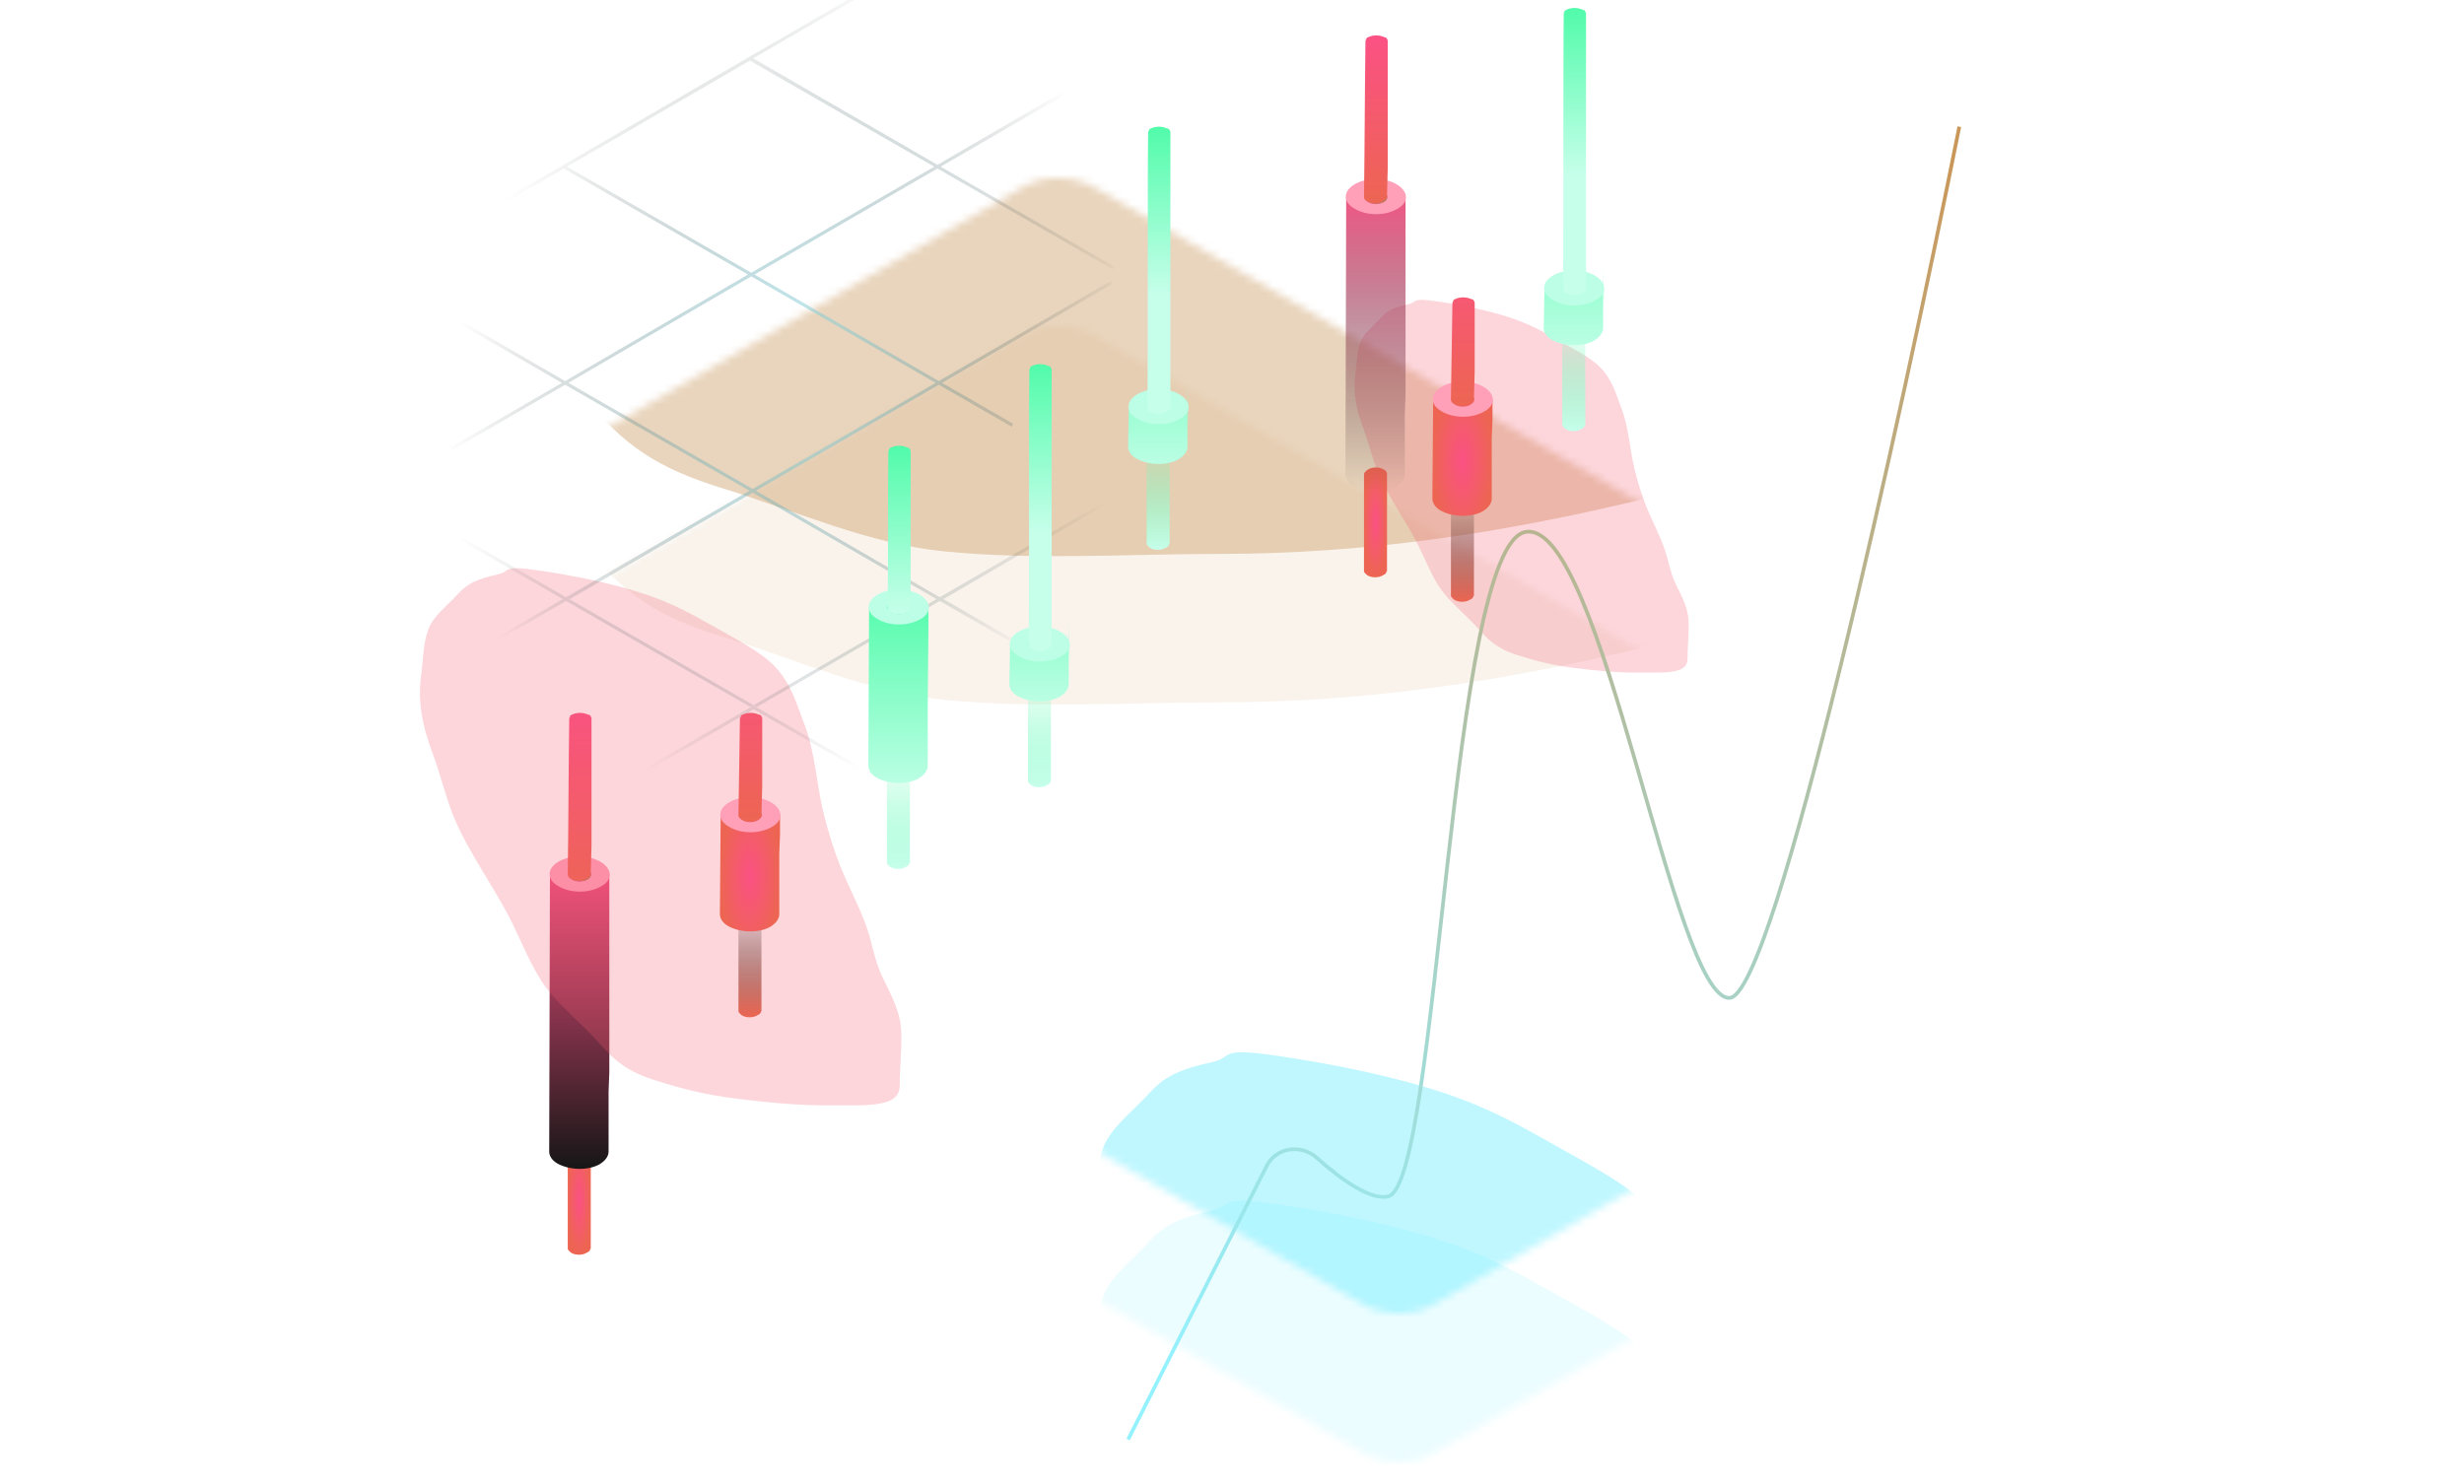 <svg width="332" height="200" viewBox="0 0 332 200" fill="none" xmlns="http://www.w3.org/2000/svg">
<g clip-path="url(#clip0_264_12191)">
<g opacity="0.3" filter="url(#filter0_f_264_12191)">
<mask id="mask0_264_12191" style="mask-type:alpha" maskUnits="userSpaceOnUse" x="33" y="44" width="265" height="153">
<path d="M295.985 131.032L147.361 45.189C144.638 43.604 140.327 43.604 137.831 45.189L35.042 104.758C32.319 106.344 32.319 108.835 35.042 110.194L183.666 195.811C186.389 197.396 190.7 197.396 193.196 195.811L295.758 136.242C298.708 134.883 298.708 132.391 295.985 131.032Z" fill="#AD8150"/>
</mask>
<g mask="url(#mask0_264_12191)">
<g opacity="0.25" filter="url(#filter1_f_264_12191)">
<path d="M194.855 167.393C187.81 165.039 179.649 163.388 171.819 162.247C163.989 161.107 166.277 162.483 163.336 163.133C158.842 164.125 156.879 165.096 154.87 167.307C152.641 169.76 149.609 172.008 148.608 174.762C147.443 177.966 147.504 181.443 147.056 184.757C146.325 190.17 147.333 195.4 149.478 201.06C151.17 205.522 152.111 209.95 153.908 214.414C156.972 222.023 162.652 229.595 166.416 237.194C168.477 241.356 170.068 245.528 172.746 249.691C175.554 254.054 180.867 258.213 184.715 262.507L184.83 262.635C187.575 265.699 190.059 268.472 196.501 270.542C202.377 272.431 207.412 273.709 214.012 274.53C220.964 275.396 227.645 276.037 234.359 275.951C238.325 275.9 242.744 276.216 245.865 275.268C249.315 274.22 248.716 271.738 248.784 269.848C248.907 266.469 249.248 263.093 249.052 259.68C248.859 256.289 247.073 252.673 245.339 249.212C243.822 246.184 243.238 243.293 242.42 240.299C241.105 235.479 238.397 230.589 236.393 225.746C234.815 221.932 233.677 218.139 232.704 214.352C231 207.715 230.929 201.092 228.309 194.419C226.78 190.529 225.793 186.397 222.072 182.529C219.138 179.48 213.508 176.63 208.802 173.948C204.655 171.584 200.277 169.204 194.855 167.393Z" fill="#02E1FF"/>
</g>
<g opacity="0.4" filter="url(#filter2_f_264_12191)">
<path d="M78.337 21.353C73.289 33.228 71.313 46.749 71.016 59.624C70.719 72.499 74.565 68.509 78.337 73.111C84.1 80.142 88.555 83.096 97.496 85.854C107.418 88.914 116.992 93.312 127.404 94.327C139.513 95.507 152.01 94.651 164.164 94.651C184.023 94.651 202.372 91.885 221.72 87.192C236.97 83.492 252.464 81.009 267.671 77.137C293.593 70.538 318.104 59.728 343.646 52.002C357.636 47.77 371.892 44.297 385.586 39.07C399.939 33.591 412.333 24.117 425.93 16.975L426.336 16.762C436.035 11.668 444.816 7.057 449.139 -3.782C453.082 -13.67 455.233 -22.068 454.98 -32.89C454.714 -44.29 453.77 -55.204 450.19 -66.012C448.075 -72.397 447.064 -79.592 442.129 -84.417C436.673 -89.753 428.022 -88.246 421.179 -87.945C408.947 -87.406 396.619 -87.219 384.418 -86.161C372.297 -85.109 360.137 -81.442 348.514 -77.89C338.346 -74.784 328.215 -73.212 317.828 -71.242C301.103 -68.07 284.804 -62.636 268.333 -58.35C255.361 -54.974 242.25 -52.311 229.08 -49.917C206.002 -45.722 182.176 -44.166 159.414 -38.485C146.141 -35.172 131.738 -32.68 119.615 -25.836C110.057 -20.44 102.533 -10.74 95.16 -2.566C88.664 4.637 82.221 12.216 78.337 21.353Z" fill="#C9975A"/>
</g>
</g>
</g>
<mask id="mask1_264_12191" style="mask-type:alpha" maskUnits="userSpaceOnUse" x="33" y="24" width="265" height="153">
<path d="M295.985 111.032L147.361 25.189C144.638 23.604 140.327 23.604 137.831 25.189L35.042 84.758C32.319 86.344 32.319 88.835 35.042 90.194L183.666 175.811C186.389 177.396 190.7 177.396 193.196 175.811L295.758 116.242C298.708 114.883 298.708 112.391 295.985 111.032Z" fill="#AD8150"/>
</mask>
<g mask="url(#mask1_264_12191)">
<g opacity="0.25" filter="url(#filter3_f_264_12191)">
<path d="M194.855 147.393C187.81 145.039 179.649 143.388 171.819 142.247C163.989 141.107 166.277 142.483 163.336 143.133C158.842 144.125 156.879 145.096 154.87 147.307C152.641 149.76 149.609 152.008 148.608 154.762C147.443 157.966 147.504 161.443 147.056 164.757C146.325 170.17 147.333 175.4 149.478 181.06C151.17 185.522 152.111 189.95 153.908 194.414C156.972 202.023 162.652 209.595 166.416 217.194C168.477 221.356 170.068 225.528 172.746 229.691C175.554 234.054 180.867 238.213 184.715 242.507L184.83 242.635C187.575 245.699 190.059 248.472 196.501 250.542C202.377 252.431 207.412 253.709 214.012 254.53C220.964 255.396 227.645 256.037 234.359 255.951C238.325 255.9 242.744 256.216 245.865 255.268C249.315 254.22 248.716 251.738 248.784 249.848C248.907 246.469 249.248 243.093 249.052 239.68C248.859 236.289 247.073 232.673 245.339 229.212C243.822 226.184 243.238 223.293 242.42 220.299C241.105 215.479 238.397 210.589 236.393 205.746C234.815 201.932 233.677 198.139 232.704 194.352C231 187.715 230.929 181.092 228.309 174.419C226.78 170.529 225.793 166.397 222.072 162.529C219.138 159.48 213.508 156.63 208.802 153.948C204.655 151.584 200.277 149.204 194.855 147.393Z" fill="#02E1FF"/>
</g>
<g opacity="0.4" filter="url(#filter4_f_264_12191)">
<path d="M78.337 1.353C73.289 13.228 71.313 26.749 71.016 39.624C70.719 52.499 74.565 48.509 78.337 53.111C84.1 60.142 88.555 63.096 97.496 65.854C107.418 68.914 116.992 73.312 127.404 74.327C139.513 75.507 152.01 74.651 164.164 74.651C184.023 74.651 202.372 71.885 221.72 67.192C236.97 63.492 252.464 61.009 267.671 57.137C293.593 50.538 318.104 39.728 343.646 32.002C357.636 27.77 371.892 24.297 385.586 19.07C399.939 13.591 412.333 4.117 425.93 -3.025L426.336 -3.238C436.035 -8.332 444.816 -12.943 449.139 -23.782C453.082 -33.67 455.233 -42.068 454.98 -52.89C454.714 -64.29 453.77 -75.204 450.19 -86.012C448.075 -92.397 447.064 -99.592 442.129 -104.417C436.673 -109.753 428.022 -108.246 421.179 -107.944C408.947 -107.405 396.619 -107.219 384.418 -106.161C372.297 -105.109 360.137 -101.442 348.514 -97.89C338.346 -94.784 328.215 -93.212 317.828 -91.242C301.103 -88.07 284.804 -82.636 268.333 -78.35C255.361 -74.974 242.25 -72.311 229.08 -69.917C206.002 -65.722 182.176 -64.166 159.414 -58.485C146.141 -55.172 131.738 -52.68 119.615 -45.836C110.057 -40.44 102.533 -30.74 95.16 -22.566C88.664 -15.363 82.221 -7.784 78.337 1.353Z" fill="#C9975A"/>
</g>
</g>
<path d="M79.6 155.2C79.6 155 79.5 154.7 79.2 154.6C78.6 154.2 77.6 154.2 77 154.6C76.7 154.8 76.5 155 76.5 155.3V168.2C76.5 168.3 76.5 168.4 76.6 168.5C76.7 168.6 76.8 168.7 76.9 168.8C77.5 169.2 78.5 169.2 79.1 168.8C79.2 168.8 79.2 168.7 79.3 168.7C79.3 168.7 79.3 168.7 79.4 168.6L79.5 168.5C79.5 168.5 79.5 168.5 79.5 168.4C79.5 168.4 79.5 168.3 79.6 168.3V168.2V168.1C79.6 165.3 79.6 161.7 79.6 158.5V155.2Z" fill="url(#paint0_radial_264_12191)"/>
<path d="M79.1 155.8C79.7 155.4 79.7 154.9 79.1 154.5C78.5 154.1 77.5 154.1 76.9 154.5C76.3 154.9 76.3 155.4 76.9 155.8C77.5 156.2 78.5 156.2 79.1 155.8Z" fill="#AD8150"/>
<path d="M79.55 155.218C79.551 154.776 78.881 154.416 78.052 154.414C77.224 154.412 76.551 154.768 76.55 155.21C76.549 155.652 77.219 156.012 78.048 156.014C78.876 156.016 79.549 155.66 79.55 155.218Z" fill="#AD8150"/>
<path d="M82.1 144.5C82.1 143.9 82.1 143.2 82.1 142.6V136.6C82.1 134.6 82.1 132.6 82.1 130.6V128.7C82.1 127.8 82.1 126.9 82.1 126.1V123.7C82.1 121.7 82.1 119.8 82.1 118C82.1 117.4 81.7 116.8 81 116.4C79.4 115.5 76.9 115.4 75.3 116.3C74.5 116.8 74.1 117.4 74.1 118L74 155.2C74 155.8 74.4 156.4 75.1 156.8C76.7 157.7 79.2 157.8 80.8 156.9C81.6 156.4 82 155.8 82 155.2V149.5C82 148.7 82 147.9 82 147.1L82.1 144.5Z" fill="url(#paint1_linear_264_12191)"/>
<path d="M80.9 119.5C79.3 120.4 76.8 120.4 75.2 119.4C73.6 118.5 73.7 117 75.3 116.1C76.9 115.2 79.4 115.2 81 116.2C82.6 117.2 82.5 118.7 80.9 119.5ZM79.2 118.5C79.8 118.1 79.8 117.6 79.2 117.2C78.6 116.8 77.6 116.8 77 117.2C76.4 117.6 76.4 118.1 77 118.5C77.6 118.9 78.6 118.9 79.2 118.5Z" fill="#FF9FB8"/>
<path d="M79.2 118.5C78.6 118.8 77.7 118.8 77.1 118.5C76.5 118.2 76.5 117.6 77.1 117.3C77.7 117 78.6 117 79.2 117.3C79.8 117.6 79.7 118.2 79.2 118.5Z" fill="#AD8150"/>
<path d="M79.7 114C79.7 112.8 79.7 111.5 79.7 110.2V107.3C79.7 106.3 79.7 105.4 79.7 104.4V100.6C79.7 99.3 79.7 98 79.7 96.8C79.7 96.7 79.7 96.7 79.6 96.6V96.5C79.5 96.4 79.4 96.3 79.2 96.3C78.6 96 77.7 96 77.1 96.3C77 96.3 76.9 96.4 76.8 96.5V96.6C76.8 96.7 76.7 96.7 76.7 96.8C76.6 103.8 76.6 110.8 76.5 117.8C76.5 118 76.6 118.3 76.9 118.4C77.5 118.8 78.5 118.8 79.1 118.4C79.4 118.2 79.6 118 79.6 117.7L79.7 114Z" fill="url(#paint2_linear_264_12191)"/>
<g opacity="0.25" filter="url(#filter5_f_264_12191)">
<path d="M87.043 80.119C82.575 78.627 77.4 77.579 72.435 76.856C67.47 76.133 68.921 77.006 67.056 77.418C64.206 78.047 62.961 78.663 61.687 80.065C60.273 81.62 58.351 83.046 57.716 84.792C56.978 86.824 57.016 89.029 56.732 91.13C56.268 94.563 56.907 97.879 58.268 101.469C59.341 104.298 59.938 107.106 61.077 109.937C63.02 114.762 66.622 119.563 69.009 124.382C70.316 127.021 71.324 129.667 73.023 132.307C74.803 135.074 78.172 137.711 80.613 140.434L80.686 140.515C82.426 142.458 84.002 144.216 88.087 145.529C91.813 146.727 95.006 147.537 99.191 148.058C103.599 148.607 107.836 149.014 112.094 148.959C114.609 148.927 117.411 149.127 119.39 148.526C121.578 147.862 121.198 146.287 121.241 145.089C121.319 142.946 121.535 140.805 121.411 138.641C121.288 136.491 120.156 134.198 119.056 132.003C118.094 130.083 117.724 128.25 117.206 126.351C116.371 123.295 114.654 120.193 113.383 117.123C112.383 114.704 111.661 112.298 111.044 109.897C109.963 105.689 109.919 101.489 108.257 97.257C107.288 94.79 106.662 92.17 104.302 89.718C102.441 87.784 98.872 85.977 95.887 84.276C93.257 82.777 90.481 81.267 87.043 80.119Z" fill="#F55B6E"/>
</g>
<g opacity="0.25" filter="url(#filter6_f_264_12191)">
<path d="M203.654 42.866C200.554 41.83 196.962 41.103 193.516 40.601C190.07 40.099 191.077 40.705 189.782 40.991C187.805 41.428 186.941 41.855 186.057 42.828C185.075 43.907 183.741 44.897 183.301 46.109C182.788 47.519 182.815 49.049 182.618 50.508C182.296 52.89 182.739 55.192 183.684 57.683C184.428 59.646 184.842 61.595 185.633 63.56C186.982 66.909 189.482 70.241 191.138 73.585C192.045 75.417 192.745 77.253 193.924 79.085C195.16 81.006 197.498 82.836 199.192 84.726L199.242 84.782C200.45 86.131 201.544 87.351 204.379 88.262C206.965 89.094 209.181 89.656 212.085 90.018C215.145 90.399 218.086 90.681 221.04 90.643C222.786 90.62 224.731 90.76 226.104 90.342C227.622 89.881 227.359 88.788 227.389 87.957C227.443 86.47 227.593 84.984 227.507 83.482C227.422 81.989 226.636 80.398 225.873 78.874C225.205 77.542 224.948 76.27 224.588 74.952C224.009 72.831 222.817 70.678 221.935 68.547C221.241 66.869 220.74 65.199 220.312 63.532C219.562 60.612 219.531 57.697 218.377 54.76C217.705 53.048 217.27 51.23 215.633 49.527C214.341 48.185 211.864 46.931 209.792 45.75C207.967 44.71 206.04 43.663 203.654 42.866Z" fill="#F55B6E"/>
</g>
<path d="M186.885 63.9C186.885 63.7 186.785 63.4 186.485 63.3C185.885 62.9 184.885 62.9 184.285 63.3C183.985 63.5 183.785 63.7 183.785 64V76.9C183.785 77 183.785 77.1 183.885 77.2C183.985 77.3 184.085 77.4 184.185 77.5C184.785 77.9 185.785 77.9 186.385 77.5C186.485 77.5 186.485 77.4 186.585 77.4C186.585 77.4 186.585 77.4 186.685 77.3L186.785 77.2C186.785 77.2 186.785 77.2 186.785 77.1C186.785 77.1 186.785 77 186.885 77V76.9V76.8C186.885 74 186.885 70.4 186.885 67.2V63.9Z" fill="url(#paint3_radial_264_12191)"/>
<path d="M189.385 53.2C189.385 52.6 189.385 51.9 189.385 51.3V45.3C189.385 43.3 189.385 41.3 189.385 39.3V37.4C189.385 36.5 189.385 35.6 189.385 34.8V32.4C189.385 30.4 189.385 28.5 189.385 26.7C189.385 26.1 188.985 25.5 188.285 25.1C186.685 24.2 184.185 24.1 182.585 25C181.785 25.5 181.385 26.1 181.385 26.7L181.285 63.9C181.285 64.5 181.685 65.1 182.385 65.5C183.985 66.4 186.485 66.5 188.085 65.6C188.885 65.1 189.285 64.5 189.285 63.9V58.2C189.285 57.4 189.285 56.6 189.285 55.8L189.385 53.2Z" fill="url(#paint4_linear_264_12191)"/>
<path d="M188.185 28.2C186.585 29.1 184.085 29.1 182.485 28.1C180.885 27.2 180.985 25.7 182.585 24.8C184.185 23.9 186.685 23.9 188.285 24.9C189.885 25.9 189.785 27.4 188.185 28.2ZM186.485 27.2C187.085 26.8 187.085 26.3 186.485 25.9C185.885 25.5 184.885 25.5 184.285 25.9C183.685 26.3 183.685 26.8 184.285 27.2C184.885 27.6 185.885 27.6 186.485 27.2Z" fill="#FF9FB8"/>
<path d="M186.485 27.2C185.885 27.5 184.985 27.5 184.385 27.2C183.785 26.9 183.785 26.3 184.385 26C184.985 25.7 185.885 25.7 186.485 26C187.085 26.3 186.985 26.9 186.485 27.2Z" fill="#AD8150"/>
<path d="M186.985 22.7C186.985 21.5 186.985 20.2 186.985 18.9V16C186.985 15 186.985 14.1 186.985 13.1V9.3C186.985 8 186.985 6.7 186.985 5.5C186.985 5.4 186.985 5.4 186.885 5.3V5.2C186.785 5.1 186.685 5 186.485 5C185.885 4.7 184.985 4.7 184.385 5C184.285 5 184.185 5.1 184.085 5.2V5.3C184.085 5.4 183.985 5.4 183.985 5.5C183.885 12.5 183.885 19.5 183.785 26.5C183.785 26.7 183.885 27 184.185 27.1C184.785 27.5 185.785 27.5 186.385 27.1C186.685 26.9 186.885 26.7 186.885 26.4L186.985 22.7Z" fill="url(#paint5_linear_264_12191)"/>
<path fill-rule="evenodd" clip-rule="evenodd" d="M151.274 -21.527L176.483 -6.926L151.397 7.613L176.049 -6.679L151.274 -20.97L126.622 -6.679L126.126 -6.926L151.274 -21.527ZM151.397 7.613V7.613L126.622 -6.678L126.127 -6.926L101.042 7.613L101.475 7.861L126.189 -6.431L150.964 7.861L126.312 22.214L126.312 22.214L126.312 22.214L101.475 7.861L101.041 7.613L75.956 22.214L75.956 22.214L50.871 36.753L51.305 37L75.956 22.709L100.794 37L76.142 51.353L76.142 51.354H76.142L51.304 37L50.871 36.753L25.786 51.353L25.786 51.354L0.267 66.202L0.701 66.449L25.54 80.74L25.538 80.741L25.56 80.753L25.476 80.802L25.91 81.05L50.749 95.34L50.747 95.341L50.747 95.341L50.747 95.341L51.181 95.589L76.02 109.879L76.018 109.88L76.072 109.911L76.018 109.942L76.452 110.189L101.29 124.48L101.289 124.481L101.289 124.481L101.289 124.481L101.723 124.728L101.649 124.686L101.723 124.728L126.994 139.267L152.512 124.419L152.512 124.419L177.597 109.88L177.598 109.88L202.683 95.279L202.683 95.28L227.83 80.741L227.83 80.741L252.915 66.14L252.915 66.14L278 51.601L252.296 36.753L227.025 22.214L201.754 7.613L176.483 -6.926L160.755 2.19L160.874 2.631L176.545 -6.431L201.32 7.861L176.669 22.214L164.25 15.037V15.565L176.235 22.462L176.647 22.227L167.04 27.795L167.242 28.174L176.669 22.709L201.506 37L177.442 51.011L176.854 51.353L176.854 51.353L176.854 51.354L151.769 65.892L151.769 65.893L126.622 80.493L126.622 80.493L101.847 66.14L101.847 66.14L126.498 51.849L136.31 57.494L136.522 57.119L126.932 51.601L126.932 51.601L149.724 38.335V37.835L126.498 51.353L126.498 51.353L126.498 51.354L101.661 37L101.661 37L126.312 22.709L149.938 36.303L149.995 35.839L126.746 22.462L151.398 8.17L152.584 8.853L152.654 8.336L151.831 7.861L151.831 7.861L152.896 7.245L152.96 6.708L151.397 7.613ZM152.079 124.171L176.73 109.88L151.893 95.527L127.241 109.88L152.079 124.171ZM126.808 109.632L151.893 95.032L151.893 95.032L176.978 80.493L176.979 80.493L202.126 65.893L202.125 65.892L226.777 51.601L201.939 37.248L189.028 44.765L188.782 44.411L179.935 49.56L179.935 49.56L179.75 50.167L177.288 51.601L178.704 52.416L178.521 52.807L176.854 51.849L152.203 66.14L152.203 66.14L160.016 70.666L159.73 70.999L151.769 66.388L127.118 80.741L142.763 89.766L142.082 89.884L126.622 80.988L101.97 95.279L101.537 95.032L101.537 95.032L104.59 93.263L126.189 80.741L101.413 66.388L76.762 80.741L76.266 80.493L76.699 80.741L101.537 95.032L76.02 109.879L76.073 109.91L101.537 95.094L101.97 95.341L126.808 109.633L126.808 109.632ZM50.749 95.34L76.266 80.493L51.428 66.202L50.995 65.954L25.562 80.752L25.54 80.74L51.057 65.892L26.219 51.601L50.871 37.248L75.708 51.601L51.057 65.892L51.491 66.14L76.142 51.849L100.98 66.14L76.266 80.493L76.266 80.493L76.266 80.493L50.749 95.34L50.749 95.34ZM151.397 7.613L151.398 7.613L126.312 22.214L151.397 7.613ZM201.816 95.279L177.164 109.633L177.164 109.633L152.327 95.279L177.04 80.988L201.816 95.279ZM101.413 65.892L102.553 65.232L126.065 51.601L101.227 37.248L76.576 51.601L101.413 65.892ZM76.39 22.461L101.227 36.753L102.457 36.04L125.879 22.462L101.041 8.17L76.39 22.461ZM202.25 95.032L226.901 80.741L202.126 66.388L177.474 80.741L202.249 95.032L202.25 95.032ZM202.559 66.14L202.559 66.14L227.211 51.849L252.048 66.14L227.335 80.493L202.559 66.14ZM252.482 65.892L277.133 51.601L252.296 37.248L227.644 51.601L252.482 65.892ZM227.21 51.353L251.862 37L227.025 22.709L202.373 37L201.939 36.753L202.373 37L227.21 51.354L227.21 51.353ZM201.94 36.753L203.167 36.041L226.591 22.462L201.754 8.17L177.102 22.461L201.94 36.753ZM25.786 51.849L1.134 66.14L25.972 80.431L50.623 66.14L25.786 51.849ZM26.343 80.74L50.995 66.449L75.832 80.74L51.181 95.032L26.343 80.74ZM76.266 80.988L51.614 95.279L76.452 109.571L101.103 95.279L76.266 80.988ZM76.885 109.88L101.537 95.589L126.374 109.88L101.723 124.172L76.885 109.88ZM126.808 110.127L102.156 124.419L126.994 138.772L151.645 124.419L126.808 110.127Z" fill="url(#paint6_radial_264_12191)"/>
<path d="M102.6 123.2C102.6 123 102.5 122.7 102.2 122.6C101.6 122.2 100.6 122.2 100 122.6C99.7 122.8 99.5 123 99.5 123.3V136.2C99.5 136.3 99.5 136.4 99.6 136.5C99.7 136.6 99.8 136.7 99.9 136.8C100.5 137.2 101.5 137.2 102.1 136.8C102.2 136.8 102.2 136.7 102.3 136.7C102.3 136.7 102.3 136.7 102.4 136.6L102.5 136.5C102.5 136.5 102.5 136.5 102.5 136.4C102.5 136.4 102.5 136.3 102.6 136.3V136.2V136.1C102.6 133.3 102.6 129.7 102.6 126.5V123.2Z" fill="url(#paint7_linear_264_12191)"/>
<path d="M102.1 123.8C102.7 123.4 102.7 122.9 102.1 122.5C101.5 122.1 100.5 122.1 99.9 122.5C99.3 122.9 99.3 123.4 99.9 123.8C100.5 124.2 101.5 124.2 102.1 123.8Z" fill="#AD8150"/>
<path d="M102.55 123.218C102.551 122.776 101.881 122.416 101.052 122.414C100.224 122.412 99.551 122.768 99.55 123.21C99.549 123.652 100.219 124.012 101.048 124.014C101.876 124.016 102.549 123.66 102.55 123.218Z" fill="#AD8150"/>
<path d="M105.1 112.5C105.1 111.9 105.1 111.2 105.1 110.6V128.6C105.1 126.6 105.1 124.6 105.1 122.6V120.7C105.1 119.8 105.1 118.9 105.1 118.1V115.7C105.1 113.7 105.1 111.8 105.1 110C105.1 109.4 104.7 108.8 104 108.4C102.4 107.5 99.9 107.4 98.3 108.3C97.5 108.8 97.1 109.4 97.1 110L97 123.2C97 123.8 97.4 124.4 98.1 124.8C99.7 125.7 102.2 125.8 103.8 124.9C104.6 124.4 105 123.8 105 123.2V117.5C105 116.7 105 115.9 105 115.1L105.1 112.5Z" fill="url(#paint8_radial_264_12191)"/>
<path d="M103.9 111.5C102.3 112.4 99.8 112.4 98.2 111.4C96.6 110.5 96.7 109 98.3 108.1C99.9 107.2 102.4 107.2 104 108.2C105.6 109.2 105.5 110.7 103.9 111.5ZM102.2 110.5C102.8 110.1 102.8 109.6 102.2 109.2C101.6 108.8 100.6 108.8 100 109.2C99.4 109.6 99.4 110.1 100 110.5C100.6 110.9 101.6 110.9 102.2 110.5Z" fill="#FF9FB8"/>
<path d="M102.7 106C102.7 104.8 102.7 103.5 102.7 102.2V107.3C102.7 106.3 102.7 105.4 102.7 104.4V100.6C102.7 99.3 102.7 98 102.7 96.8C102.7 96.7 102.7 96.7 102.6 96.6V96.5C102.5 96.4 102.4 96.3 102.2 96.3C101.6 96 100.7 96 100.1 96.3C100 96.3 99.9 96.4 99.8 96.5V96.6C99.8 96.7 99.7 96.7 99.7 96.8C99.6 103.8 99.6 102.8 99.5 109.8C99.5 110 99.6 110.3 99.9 110.4C100.5 110.8 101.5 110.8 102.1 110.4C102.4 110.2 102.6 110 102.6 109.7L102.7 106Z" fill="url(#paint9_linear_264_12191)"/>
<path d="M198.6 67.2C198.6 67 198.5 66.7 198.2 66.6C197.6 66.2 196.6 66.2 196 66.6C195.7 66.8 195.5 67 195.5 67.3V80.2C195.5 80.3 195.5 80.4 195.6 80.5C195.7 80.6 195.8 80.7 195.9 80.8C196.5 81.2 197.5 81.2 198.1 80.8C198.2 80.8 198.2 80.7 198.3 80.7C198.3 80.7 198.3 80.7 198.4 80.6L198.5 80.5C198.5 80.5 198.5 80.5 198.5 80.4C198.5 80.4 198.5 80.3 198.6 80.3V80.2V80.1C198.6 77.3 198.6 73.7 198.6 70.5V67.2Z" fill="url(#paint10_linear_264_12191)"/>
<path d="M198.1 67.8C198.7 67.4 198.7 66.9 198.1 66.5C197.5 66.1 196.5 66.1 195.9 66.5C195.3 66.9 195.3 67.4 195.9 67.8C196.5 68.2 197.5 68.2 198.1 67.8Z" fill="#AD8150"/>
<path d="M198.55 67.218C198.551 66.776 197.881 66.416 197.052 66.414C196.224 66.412 195.551 66.768 195.55 67.21C195.549 67.652 196.219 68.012 197.048 68.014C197.876 68.016 198.549 67.66 198.55 67.218Z" fill="#AD8150"/>
<path d="M201.1 56.5C201.1 55.9 201.1 55.2 201.1 54.6V72.6C201.1 70.6 201.1 68.6 201.1 66.6V64.7C201.1 63.8 201.1 62.9 201.1 62.1V59.7C201.1 57.7 201.1 55.8 201.1 54C201.1 53.4 200.7 52.8 200 52.4C198.4 51.5 195.9 51.4 194.3 52.3C193.5 52.8 193.1 53.4 193.1 54L193 67.2C193 67.8 193.4 68.4 194.1 68.8C195.7 69.7 198.2 69.8 199.8 68.9C200.6 68.4 201 67.8 201 67.2V61.5C201 60.7 201 59.9 201 59.1L201.1 56.5Z" fill="url(#paint11_radial_264_12191)"/>
<path d="M199.9 55.501C198.3 56.401 195.8 56.401 194.2 55.401C192.6 54.501 192.7 53.001 194.3 52.1C195.9 51.2 198.4 51.2 200 52.2C201.6 53.2 201.5 54.7 199.9 55.501ZM198.2 54.501C198.8 54.1 198.8 53.6 198.2 53.2C197.6 52.8 196.6 52.8 196 53.2C195.4 53.6 195.4 54.1 196 54.501C196.6 54.901 197.6 54.901 198.2 54.501Z" fill="#FF9FB8"/>
<path d="M198.7 50C198.7 48.8 198.7 47.5 198.7 46.2V51.3C198.7 50.3 198.7 49.4 198.7 48.4V44.6C198.7 43.3 198.7 42 198.7 40.8C198.7 40.7 198.7 40.7 198.6 40.6V40.5C198.5 40.4 198.4 40.3 198.2 40.3C197.6 40 196.7 40 196.1 40.3C196 40.3 195.9 40.4 195.8 40.5V40.6C195.8 40.7 195.7 40.7 195.7 40.8C195.6 47.8 195.6 46.8 195.5 53.8C195.5 54 195.6 54.3 195.9 54.4C196.5 54.8 197.5 54.8 198.1 54.4C198.4 54.2 198.6 54 198.6 53.7L198.7 50Z" fill="url(#paint12_linear_264_12191)"/>
<g filter="url(#filter7_d_264_12191)">
<path d="M122.6 99.2C122.6 99 122.5 98.7 122.2 98.6C121.6 98.2 120.6 98.2 120 98.6C119.7 98.8 119.5 99 119.5 99.3V112.2C119.5 112.3 119.5 112.4 119.6 112.5C119.7 112.6 119.8 112.7 119.9 112.8C120.5 113.2 121.5 113.2 122.1 112.8C122.2 112.8 122.2 112.7 122.3 112.7C122.3 112.7 122.3 112.7 122.4 112.6L122.5 112.5C122.5 112.5 122.5 112.5 122.5 112.4C122.5 112.4 122.5 112.3 122.6 112.3V112.2V112.1C122.6 109.3 122.6 105.7 122.6 102.5V99.2Z" fill="url(#paint13_linear_264_12191)"/>
<path d="M122.1 99.8C122.7 99.4 122.7 98.9 122.1 98.5C121.5 98.1 120.5 98.1 119.9 98.5C119.3 98.9 119.3 99.4 119.9 99.8C120.5 100.2 121.5 100.2 122.1 99.8Z" fill="#AD8150"/>
<path d="M122.55 99.218C122.551 98.776 121.881 98.416 121.052 98.414C120.224 98.412 119.551 98.768 119.55 99.21C119.549 99.652 120.219 100.012 121.048 100.014C121.876 100.016 122.549 99.66 122.55 99.218Z" fill="#AD8150"/>
<path d="M125.1 80.5C125.1 79.9 125.1 79.2 125.1 78.6V104.6C125.1 102.6 125.1 100.6 125.1 98.6V96.7C125.1 95.8 125.1 94.9 125.1 94.1V91.7C125.1 89.7 125.1 79.8 125.1 78C125.1 77.4 124.7 76.8 124 76.4C122.4 75.5 119.9 75.4 118.3 76.3C117.5 76.8 117.1 77.4 117.1 78L117 99.2C117 99.8 117.4 100.4 118.1 100.8C119.7 101.7 122.2 101.8 123.8 100.9C124.6 100.4 125 99.8 125 99.2V93.5C125 92.7 125 91.9 125 91.1L125.1 80.5Z" fill="url(#paint14_linear_264_12191)"/>
<path d="M123.9 79.501C122.3 80.4 119.8 80.4 118.2 79.4C116.6 78.501 116.7 77.001 118.3 76.1C119.9 75.201 122.4 75.201 124 76.201C125.6 77.201 125.5 78.701 123.9 79.501ZM122.2 78.501C122.8 78.1 122.8 77.6 122.2 77.201C121.6 76.8 120.6 76.8 120 77.201C119.4 77.6 119.4 78.1 120 78.501C120.6 78.9 121.6 78.9 122.2 78.501Z" fill="#BDFFE6"/>
<path d="M122.7 74C122.7 72.8 122.7 71.5 122.7 70.2V75.3C122.7 74.3 122.7 73.4 122.7 72.4V60.6C122.7 59.3 122.7 58 122.7 56.8C122.7 56.7 122.7 56.7 122.6 56.6V56.5C122.5 56.4 122.4 56.3 122.2 56.3C121.6 56 120.7 56 120.1 56.3C120 56.3 119.9 56.4 119.8 56.5V56.6C119.8 56.7 119.7 56.7 119.7 56.8C119.6 63.8 119.7 70.917 119.6 77.917C119.6 78.117 119.7 78.417 120 78.517C120.6 78.917 121.6 78.917 122.2 78.517C122.5 78.317 122.7 78.117 122.7 77.817L122.7 74Z" fill="url(#paint15_linear_264_12191)"/>
</g>
<path d="M141.6 92.2C141.6 92 141.5 91.7 141.2 91.6C140.6 91.2 139.6 91.2 139 91.6C138.7 91.8 138.5 92 138.5 92.3V105.2C138.5 105.3 138.5 105.4 138.6 105.5C138.7 105.6 138.8 105.7 138.9 105.8C139.5 106.2 140.5 106.2 141.1 105.8C141.2 105.8 141.2 105.7 141.3 105.7C141.3 105.7 141.3 105.7 141.4 105.6L141.5 105.5C141.5 105.5 141.5 105.5 141.5 105.4C141.5 105.4 141.5 105.3 141.6 105.3V105.2V105.1C141.6 102.3 141.6 98.7 141.6 95.5V92.2Z" fill="url(#paint16_linear_264_12191)"/>
<path d="M141.1 92.8C141.7 92.4 141.7 91.9 141.1 91.5C140.5 91.1 139.5 91.1 138.9 91.5C138.3 91.9 138.3 92.4 138.9 92.8C139.5 93.2 140.5 93.2 141.1 92.8Z" fill="#AD8150"/>
<path d="M141.55 92.218C141.551 91.776 140.881 91.416 140.052 91.414C139.224 91.412 138.551 91.768 138.55 92.21C138.549 92.652 139.219 93.012 140.048 93.014C140.876 93.016 141.549 92.66 141.55 92.218Z" fill="#AD8150"/>
<path d="M144.1 89.5C144.1 88.9 144.1 88.2 144.1 87.6V97.6C144.1 95.6 144.1 93.6 144.1 91.6V89.7C144.1 88.8 144.1 87.9 144.1 87.1V84.7C144.1 82.7 144.1 88.8 144.1 87C144.1 86.4 143.7 85.8 143 85.4C141.4 84.5 138.9 84.4 137.3 85.3C136.5 85.8 136.1 86.4 136.1 87L136 92.2C136 92.8 136.4 93.4 137.1 93.8C138.7 94.7 141.2 94.8 142.8 93.9C143.6 93.4 144 92.8 144 92.2V86.5C144 85.7 144 84.9 144 84.1L144.1 89.5Z" fill="url(#paint17_linear_264_12191)"/>
<path d="M142.9 88.501C141.3 89.4 138.8 89.4 137.2 88.4C135.6 87.501 135.7 86.001 137.3 85.1C138.9 84.201 141.4 84.201 143 85.201C144.6 86.201 144.5 87.701 142.9 88.501ZM141.2 87.501C141.8 87.1 141.8 86.6 141.2 86.201C140.6 85.8 139.6 85.8 139 86.201C138.4 86.6 138.4 87.1 139 87.501C139.6 87.9 140.6 87.9 141.2 87.501Z" fill="#BDFFE6"/>
<path d="M141.7 83C141.7 81.8 141.7 80.5 141.7 79.2V84.3C141.7 83.3 141.7 82.4 141.7 81.4V53.6C141.7 52.3 141.7 51 141.7 49.8C141.7 49.7 141.7 49.7 141.6 49.6V49.5C141.5 49.4 141.4 49.3 141.2 49.3C140.6 49 139.7 49 139.1 49.3C139 49.3 138.9 49.4 138.8 49.5V49.6C138.8 49.7 138.7 49.7 138.7 49.8C138.6 56.8 138.7 79.917 138.6 86.917C138.6 87.117 138.7 87.417 139 87.517C139.6 87.917 140.6 87.917 141.2 87.517C141.5 87.317 141.7 87.117 141.7 86.817L141.7 83Z" fill="url(#paint18_linear_264_12191)"/>
<path d="M157.6 60.2C157.6 60 157.5 59.7 157.2 59.6C156.6 59.2 155.6 59.2 155 59.6C154.7 59.8 154.5 60 154.5 60.3V73.2C154.5 73.3 154.5 73.4 154.6 73.5C154.7 73.6 154.8 73.7 154.9 73.8C155.5 74.2 156.5 74.2 157.1 73.8C157.2 73.8 157.2 73.7 157.3 73.7C157.3 73.7 157.3 73.7 157.4 73.6L157.5 73.5C157.5 73.5 157.5 73.5 157.5 73.4C157.5 73.4 157.5 73.3 157.6 73.3V73.2V73.1C157.6 70.3 157.6 66.7 157.6 63.5V60.2Z" fill="url(#paint19_linear_264_12191)"/>
<path d="M157.1 60.8C157.7 60.4 157.7 59.9 157.1 59.5C156.5 59.1 155.5 59.1 154.9 59.5C154.3 59.9 154.3 60.4 154.9 60.8C155.5 61.2 156.5 61.2 157.1 60.8Z" fill="#AD8150"/>
<path d="M157.55 60.218C157.551 59.776 156.881 59.416 156.052 59.414C155.224 59.412 154.551 59.768 154.55 60.21C154.549 60.652 155.219 61.012 156.048 61.014C156.876 61.016 157.549 60.66 157.55 60.218Z" fill="#AD8150"/>
<path d="M160.1 57.5C160.1 56.9 160.1 56.2 160.1 55.6V65.6C160.1 63.6 160.1 61.6 160.1 59.6V57.7C160.1 56.8 160.1 55.9 160.1 55.1V52.7C160.1 50.7 160.1 56.8 160.1 55C160.1 54.4 159.7 53.8 159 53.4C157.4 52.5 154.9 52.4 153.3 53.3C152.5 53.8 152.1 54.4 152.1 55L152 60.2C152 60.8 152.4 61.4 153.1 61.8C154.7 62.7 157.2 62.8 158.8 61.9C159.6 61.4 160 60.8 160 60.2V54.5C160 53.7 160 52.9 160 52.1L160.1 57.5Z" fill="url(#paint20_linear_264_12191)"/>
<path d="M158.9 56.501C157.3 57.401 154.8 57.401 153.2 56.401C151.6 55.501 151.7 54.001 153.3 53.1C154.9 52.2 157.4 52.2 159 53.2C160.6 54.2 160.5 55.7 158.9 56.501ZM157.2 55.501C157.8 55.1 157.8 54.6 157.2 54.2C156.6 53.8 155.6 53.8 155 54.2C154.4 54.6 154.4 55.1 155 55.501C155.6 55.901 156.6 55.901 157.2 55.501Z" fill="#BDFFE6"/>
<path d="M157.7 51C157.7 49.8 157.7 48.5 157.7 47.2V52.3C157.7 51.3 157.7 50.4 157.7 49.4V21.6C157.7 20.3 157.7 19 157.7 17.8C157.7 17.7 157.7 17.7 157.6 17.6V17.5C157.5 17.4 157.4 17.3 157.2 17.3C156.6 17 155.7 17 155.1 17.3C155 17.3 154.9 17.4 154.8 17.5V17.6C154.8 17.7 154.7 17.7 154.7 17.8C154.6 24.8 154.7 47.917 154.6 54.917C154.6 55.117 154.7 55.417 155 55.517C155.6 55.917 156.6 55.917 157.2 55.517C157.5 55.317 157.7 55.117 157.7 54.817L157.7 51Z" fill="url(#paint21_linear_264_12191)"/>
<path d="M213.6 44.2C213.6 44 213.5 43.7 213.2 43.6C212.6 43.2 211.6 43.2 211 43.6C210.7 43.8 210.5 44 210.5 44.3V57.2C210.5 57.3 210.5 57.4 210.6 57.5C210.7 57.6 210.8 57.7 210.9 57.8C211.5 58.2 212.5 58.2 213.1 57.8C213.2 57.8 213.2 57.7 213.3 57.7C213.3 57.7 213.3 57.7 213.4 57.6L213.5 57.5C213.5 57.5 213.5 57.5 213.5 57.4C213.5 57.4 213.5 57.3 213.6 57.3V57.2V57.1C213.6 54.3 213.6 50.7 213.6 47.5V44.2Z" fill="url(#paint22_linear_264_12191)"/>
<path d="M213.1 44.8C213.7 44.4 213.7 43.9 213.1 43.5C212.5 43.1 211.5 43.1 210.9 43.5C210.3 43.9 210.3 44.4 210.9 44.8C211.5 45.2 212.5 45.2 213.1 44.8Z" fill="#AD8150"/>
<path d="M213.55 44.218C213.551 43.776 212.881 43.416 212.052 43.414C211.224 43.412 210.551 43.768 210.55 44.21C210.549 44.652 211.219 45.012 212.048 45.014C212.876 45.016 213.549 44.66 213.55 44.218Z" fill="#AD8150"/>
<path d="M216.1 41.5C216.1 40.9 216.1 40.2 216.1 39.6V49.6C216.1 47.6 216.1 45.6 216.1 43.6V41.7C216.1 40.8 216.1 39.9 216.1 39.1V36.7C216.1 34.7 216.1 40.8 216.1 39C216.1 38.4 215.7 37.8 215 37.4C213.4 36.5 210.9 36.4 209.3 37.3C208.5 37.8 208.1 38.4 208.1 39L208 44.2C208 44.8 208.4 45.4 209.1 45.8C210.7 46.7 213.2 46.8 214.8 45.9C215.6 45.4 216 44.8 216 44.2V38.5C216 37.7 216 36.9 216 36.1L216.1 41.5Z" fill="url(#paint23_linear_264_12191)"/>
<path d="M214.9 40.501C213.3 41.401 210.8 41.401 209.2 40.401C207.6 39.501 207.7 38.001 209.3 37.1C210.9 36.2 213.4 36.2 215 37.2C216.6 38.2 216.5 39.7 214.9 40.501ZM213.2 39.501C213.8 39.1 213.8 38.6 213.2 38.2C212.6 37.8 211.6 37.8 211 38.2C210.4 38.6 210.4 39.1 211 39.501C211.6 39.901 212.6 39.901 213.2 39.501Z" fill="#BDFFE6"/>
<path d="M213.7 35C213.7 33.8 213.7 32.5 213.7 31.2V36.3C213.7 35.3 213.7 34.4 213.7 33.4V5.6C213.7 4.3 213.7 3 213.7 1.8C213.7 1.7 213.7 1.7 213.6 1.6V1.5C213.5 1.4 213.4 1.3 213.2 1.3C212.6 1 211.7 1 211.1 1.3C211 1.3 210.9 1.4 210.8 1.5V1.6C210.8 1.7 210.7 1.7 210.7 1.8C210.6 8.8 210.7 31.917 210.6 38.917C210.6 39.117 210.7 39.417 211 39.517C211.6 39.917 212.6 39.917 213.2 39.517C213.5 39.317 213.7 39.117 213.7 38.817L213.7 35Z" fill="url(#paint24_linear_264_12191)"/>
<path d="M152 194L170.687 157.113C171.95 154.619 175.328 154.155 177.409 156.022C180.813 159.074 184.72 161.79 187.043 161.236C193.914 159.598 195.288 73.32 205.595 71.682C215.902 70.043 225.521 135.025 233.08 134.479C239.126 134.042 256.213 56.028 264 17.075" stroke="url(#paint25_linear_264_12191)" stroke-width="0.5"/>
</g>
<defs>
<filter id="filter0_f_264_12191" x="62" y="35" width="245" height="171" filterUnits="userSpaceOnUse" color-interpolation-filters="sRGB">
<feFlood flood-opacity="0" result="BackgroundImageFix"/>
<feBlend mode="normal" in="SourceGraphic" in2="BackgroundImageFix" result="shape"/>
<feGaussianBlur stdDeviation="4.5" result="effect1_foregroundBlur_264_12191"/>
</filter>
<filter id="filter1_f_264_12191" x="81.983" y="96.973" width="231.966" height="243.826" filterUnits="userSpaceOnUse" color-interpolation-filters="sRGB">
<feFlood flood-opacity="0" result="BackgroundImageFix"/>
<feBlend mode="normal" in="SourceGraphic" in2="BackgroundImageFix" result="shape"/>
<feGaussianBlur stdDeviation="32.419" result="effect1_foregroundBlur_264_12191"/>
</filter>
<filter id="filter2_f_264_12191" x="-30.61" y="-189.98" width="587.219" height="386.54" filterUnits="userSpaceOnUse" color-interpolation-filters="sRGB">
<feFlood flood-opacity="0" result="BackgroundImageFix"/>
<feBlend mode="normal" in="SourceGraphic" in2="BackgroundImageFix" result="shape"/>
<feGaussianBlur stdDeviation="50.805" result="effect1_foregroundBlur_264_12191"/>
</filter>
<filter id="filter3_f_264_12191" x="81.983" y="76.973" width="231.966" height="243.826" filterUnits="userSpaceOnUse" color-interpolation-filters="sRGB">
<feFlood flood-opacity="0" result="BackgroundImageFix"/>
<feBlend mode="normal" in="SourceGraphic" in2="BackgroundImageFix" result="shape"/>
<feGaussianBlur stdDeviation="32.419" result="effect1_foregroundBlur_264_12191"/>
</filter>
<filter id="filter4_f_264_12191" x="-30.61" y="-209.98" width="587.219" height="386.54" filterUnits="userSpaceOnUse" color-interpolation-filters="sRGB">
<feFlood flood-opacity="0" result="BackgroundImageFix"/>
<feBlend mode="normal" in="SourceGraphic" in2="BackgroundImageFix" result="shape"/>
<feGaussianBlur stdDeviation="50.805" result="effect1_foregroundBlur_264_12191"/>
</filter>
<filter id="filter5_f_264_12191" x="15.467" y="35.464" width="147.097" height="154.618" filterUnits="userSpaceOnUse" color-interpolation-filters="sRGB">
<feFlood flood-opacity="0" result="BackgroundImageFix"/>
<feBlend mode="normal" in="SourceGraphic" in2="BackgroundImageFix" result="shape"/>
<feGaussianBlur stdDeviation="20.558" result="effect1_foregroundBlur_264_12191"/>
</filter>
<filter id="filter6_f_264_12191" x="153.978" y="11.873" width="102.09" height="107.31" filterUnits="userSpaceOnUse" color-interpolation-filters="sRGB">
<feFlood flood-opacity="0" result="BackgroundImageFix"/>
<feBlend mode="normal" in="SourceGraphic" in2="BackgroundImageFix" result="shape"/>
<feGaussianBlur stdDeviation="14.268" result="effect1_foregroundBlur_264_12191"/>
</filter>
<filter id="filter7_d_264_12191" x="91" y="34.075" width="60.151" height="109.025" filterUnits="userSpaceOnUse" color-interpolation-filters="sRGB">
<feFlood flood-opacity="0" result="BackgroundImageFix"/>
<feColorMatrix in="SourceAlpha" type="matrix" values="0 0 0 0 0 0 0 0 0 0 0 0 0 0 0 0 0 0 127 0" result="hardAlpha"/>
<feOffset dy="4"/>
<feGaussianBlur stdDeviation="13"/>
<feComposite in2="hardAlpha" operator="out"/>
<feColorMatrix type="matrix" values="0 0 0 0 0.463 0 0 0 0 0.992 0 0 0 0 0.745 0 0 0 1 0"/>
<feBlend mode="normal" in2="BackgroundImageFix" result="effect1_dropShadow_264_12191"/>
<feBlend mode="normal" in="SourceGraphic" in2="effect1_dropShadow_264_12191" result="shape"/>
</filter>
<radialGradient id="paint0_radial_264_12191" cx="0" cy="0" r="1" gradientUnits="userSpaceOnUse" gradientTransform="translate(78.05 161.7) rotate(90) scale(7.4 1.55)">
<stop stop-color="#FB5184"/>
<stop offset="1" stop-color="#ED6552"/>
</radialGradient>
<linearGradient id="paint1_linear_264_12191" x1="78.05" y1="115.673" x2="78.05" y2="157.527" gradientUnits="userSpaceOnUse">
<stop stop-color="#FB5184"/>
<stop offset="1" stop-color="#161616"/>
</linearGradient>
<linearGradient id="paint2_linear_264_12191" x1="78.1" y1="96.075" x2="78.1" y2="118.7" gradientUnits="userSpaceOnUse">
<stop stop-color="#FB5184"/>
<stop offset="1" stop-color="#ED6552"/>
</linearGradient>
<radialGradient id="paint3_radial_264_12191" cx="0" cy="0" r="1" gradientUnits="userSpaceOnUse" gradientTransform="translate(185.335 70.4) rotate(90) scale(7.4 1.55)">
<stop stop-color="#FB5184"/>
<stop offset="1" stop-color="#ED6552"/>
</radialGradient>
<linearGradient id="paint4_linear_264_12191" x1="185.335" y1="24.373" x2="185.335" y2="66.227" gradientUnits="userSpaceOnUse">
<stop stop-color="#FB5184"/>
<stop offset="1" stop-color="#161616" stop-opacity="0"/>
</linearGradient>
<linearGradient id="paint5_linear_264_12191" x1="185.385" y1="4.775" x2="185.385" y2="27.4" gradientUnits="userSpaceOnUse">
<stop stop-color="#FB5184"/>
<stop offset="1" stop-color="#ED6552"/>
</linearGradient>
<radialGradient id="paint6_radial_264_12191" cx="0" cy="0" r="1" gradientUnits="userSpaceOnUse" gradientTransform="translate(106.718 51.397) rotate(-161.147) scale(45.356 56.17)">
<stop stop-color="#94F2FF" stop-opacity="0.6"/>
<stop offset="1" stop-color="#151413" stop-opacity="0"/>
</radialGradient>
<linearGradient id="paint7_linear_264_12191" x1="101.05" y1="122.3" x2="101.05" y2="137.1" gradientUnits="userSpaceOnUse">
<stop stop-color="#171616" stop-opacity="0"/>
<stop offset="1" stop-color="#ED6552"/>
</linearGradient>
<radialGradient id="paint8_radial_264_12191" cx="0" cy="0" r="1" gradientUnits="userSpaceOnUse" gradientTransform="translate(101.05 118.136) rotate(90) scale(10.463 4.05)">
<stop stop-color="#FB5184"/>
<stop offset="1" stop-color="#ED6552"/>
</radialGradient>
<linearGradient id="paint9_linear_264_12191" x1="101.1" y1="88.075" x2="101.1" y2="110.7" gradientUnits="userSpaceOnUse">
<stop stop-color="#FB5184"/>
<stop offset="1" stop-color="#ED6552"/>
</linearGradient>
<linearGradient id="paint10_linear_264_12191" x1="197.05" y1="66.3" x2="197.05" y2="81.1" gradientUnits="userSpaceOnUse">
<stop stop-color="#171616" stop-opacity="0"/>
<stop offset="1" stop-color="#ED6552"/>
</linearGradient>
<radialGradient id="paint11_radial_264_12191" cx="0" cy="0" r="1" gradientUnits="userSpaceOnUse" gradientTransform="translate(197.05 62.136) rotate(90) scale(10.463 4.05)">
<stop stop-color="#FB5184"/>
<stop offset="1" stop-color="#ED6552"/>
</radialGradient>
<linearGradient id="paint12_linear_264_12191" x1="197.1" y1="32.075" x2="197.1" y2="54.7" gradientUnits="userSpaceOnUse">
<stop stop-color="#FB5184"/>
<stop offset="1" stop-color="#ED6552"/>
</linearGradient>
<linearGradient id="paint13_linear_264_12191" x1="121" y1="98.3" x2="121" y2="113.024" gradientUnits="userSpaceOnUse">
<stop stop-color="#51FBAA" stop-opacity="0"/>
<stop offset="1" stop-color="#C6FFEA"/>
</linearGradient>
<linearGradient id="paint14_linear_264_12191" x1="120.919" y1="75.673" x2="120.919" y2="104.452" gradientUnits="userSpaceOnUse">
<stop stop-color="#51FBAA"/>
<stop offset="1" stop-color="#C6FFEA"/>
</linearGradient>
<linearGradient id="paint15_linear_264_12191" x1="121.1" y1="56.075" x2="121.1" y2="78.7" gradientUnits="userSpaceOnUse">
<stop stop-color="#51FBAA"/>
<stop offset="1" stop-color="#C6FFEA"/>
</linearGradient>
<linearGradient id="paint16_linear_264_12191" x1="140" y1="91.3" x2="140" y2="106.024" gradientUnits="userSpaceOnUse">
<stop stop-color="#51FBAA" stop-opacity="0"/>
<stop offset="1" stop-color="#C6FFEA"/>
</linearGradient>
<linearGradient id="paint17_linear_264_12191" x1="139.919" y1="68.673" x2="139.919" y2="97.452" gradientUnits="userSpaceOnUse">
<stop stop-color="#51FBAA"/>
<stop offset="1" stop-color="#C6FFEA"/>
</linearGradient>
<linearGradient id="paint18_linear_264_12191" x1="140.1" y1="49.075" x2="140.1" y2="71.7" gradientUnits="userSpaceOnUse">
<stop stop-color="#51FBAA"/>
<stop offset="1" stop-color="#C6FFEA"/>
</linearGradient>
<linearGradient id="paint19_linear_264_12191" x1="156" y1="59.3" x2="156" y2="74.024" gradientUnits="userSpaceOnUse">
<stop stop-color="#51FBAA" stop-opacity="0"/>
<stop offset="1" stop-color="#C6FFEA"/>
</linearGradient>
<linearGradient id="paint20_linear_264_12191" x1="155.919" y1="36.673" x2="155.919" y2="65.452" gradientUnits="userSpaceOnUse">
<stop stop-color="#51FBAA"/>
<stop offset="1" stop-color="#C6FFEA"/>
</linearGradient>
<linearGradient id="paint21_linear_264_12191" x1="156.1" y1="17.075" x2="156.1" y2="39.7" gradientUnits="userSpaceOnUse">
<stop stop-color="#51FBAA"/>
<stop offset="1" stop-color="#C6FFEA"/>
</linearGradient>
<linearGradient id="paint22_linear_264_12191" x1="212" y1="43.3" x2="212" y2="58.024" gradientUnits="userSpaceOnUse">
<stop stop-color="#51FBAA" stop-opacity="0"/>
<stop offset="1" stop-color="#C6FFEA"/>
</linearGradient>
<linearGradient id="paint23_linear_264_12191" x1="211.919" y1="20.673" x2="211.919" y2="49.452" gradientUnits="userSpaceOnUse">
<stop stop-color="#51FBAA"/>
<stop offset="1" stop-color="#C6FFEA"/>
</linearGradient>
<linearGradient id="paint24_linear_264_12191" x1="212.1" y1="1.075" x2="212.1" y2="23.7" gradientUnits="userSpaceOnUse">
<stop stop-color="#51FBAA"/>
<stop offset="1" stop-color="#C6FFEA"/>
</linearGradient>
<linearGradient id="paint25_linear_264_12191" x1="258.932" y1="21.31" x2="226.135" y2="197.378" gradientUnits="userSpaceOnUse">
<stop stop-color="#C9975A"/>
<stop offset="1" stop-color="#94F2FF"/>
</linearGradient>
<clipPath id="clip0_264_12191">
<rect width="332" height="200" fill="white"/>
</clipPath>
</defs>
</svg>
